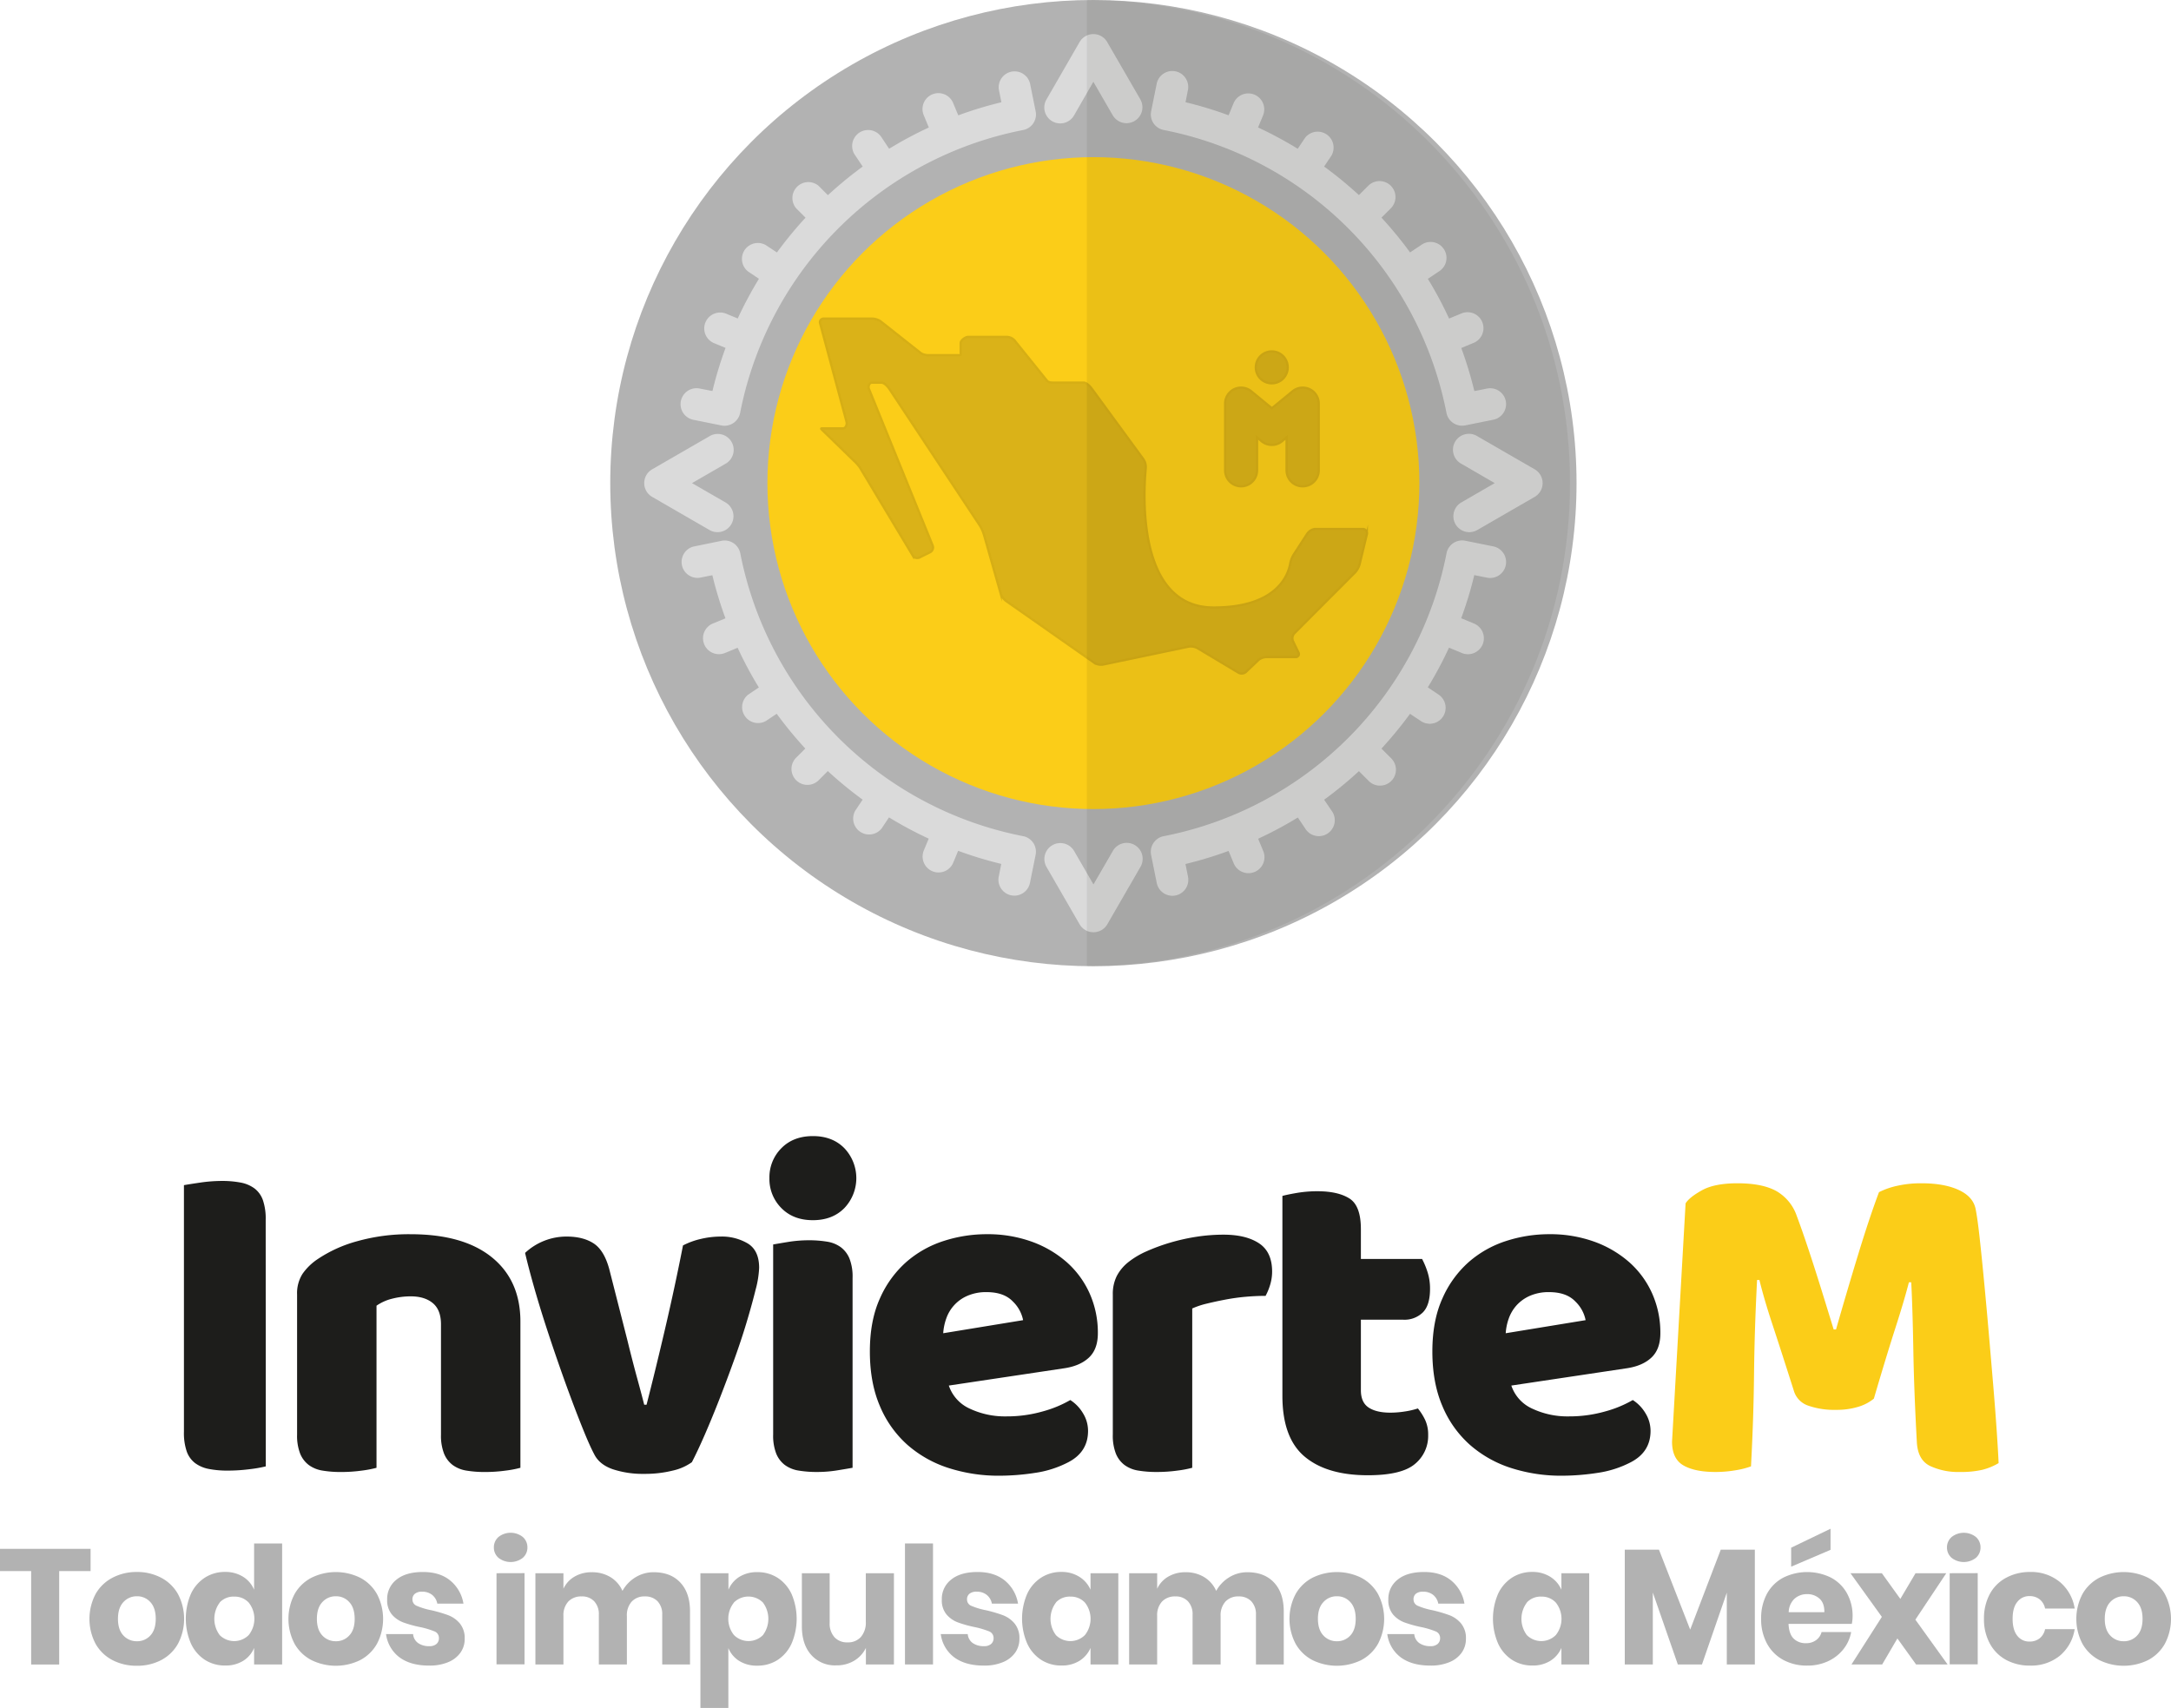 <svg id="Layer_1" data-name="Layer 1" xmlns="http://www.w3.org/2000/svg" viewBox="0 0 929.38 731.21"><title>inviertem-logo-positive</title><circle cx="468.07" cy="206.83" r="206.83" style="fill:#b2b2b2"/><path d="M493.4,52.73a6.82,6.82,0,0,1-5.91-3.41L479.22,35,471,49.32a6.82,6.82,0,1,1-11.81-6.82h0L473.32,18a6.82,6.82,0,0,1,11.81,0L499.3,42.5a6.82,6.82,0,0,1-2.5,9.32,6.74,6.74,0,0,1-3.4.91Z" transform="translate(-11.16)" style="fill:#dadada"/><path d="M318.3,227.83a6.79,6.79,0,0,1-3.4-.91l-24.55-14.19a6.82,6.82,0,0,1,0-11.81l24.55-14.17a6.82,6.82,0,1,1,6.82,11.81l-14.32,8.27,14.32,8.26a6.82,6.82,0,0,1-3.42,12.74Z" transform="translate(-11.16)" style="fill:#dadada"/><path d="M479.22,399.11a6.82,6.82,0,0,1-5.9-3.41l-14.17-24.55A6.82,6.82,0,0,1,471,364.37l8.26,14.28,8.27-14.28a6.82,6.82,0,1,1,11.81,6.82l-14.17,24.55A6.83,6.83,0,0,1,479.22,399.11Z" transform="translate(-11.16)" style="fill:#dadada"/><path d="M640.14,227.83a6.82,6.82,0,0,1-3.37-12.74l14.28-8.26-14.28-8.27a6.82,6.82,0,1,1,6.81-11.81l24.55,14.17a6.82,6.82,0,0,1,0,11.81L643.58,226.9A6.8,6.8,0,0,1,640.14,227.83Z" transform="translate(-11.16)" style="fill:#dadada"/><path d="M650.41,233.92l-12-2.42a6.82,6.82,0,0,0-8,5.36h0A153.36,153.36,0,0,1,509.29,358a6.82,6.82,0,0,0-5.36,8h0l2.42,12a6.84,6.84,0,0,0,6.68,5.5,7.71,7.71,0,0,0,1.35-.13,6.82,6.82,0,0,0,5.35-8l-1.09-5.47a167,167,0,0,0,18.46-5.6l2.14,5.15A6.81,6.81,0,1,0,552,364.52l-.12-.3-2.13-5.14a165,165,0,0,0,17-9.1l3.11,4.64a6.82,6.82,0,0,0,11.75-6.93c-.14-.22-.28-.44-.44-.65L578,342.38a167.9,167.9,0,0,0,14.9-12.24l4,4a6.82,6.82,0,1,0,9.76-9.52l-.12-.13-4-4a169.36,169.36,0,0,0,12.24-14.9l4.66,3.11a6.77,6.77,0,0,0,3.78,1.16A6.82,6.82,0,0,0,627,297.38l-4.62-3.1a166,166,0,0,0,9.08-17l5.15,2.13a6.82,6.82,0,1,0,5.51-12.47l-.29-.13-5.15-2.13a167,167,0,0,0,5.6-18.46l5.46,1.09a6.82,6.82,0,1,0,2.67-13.38h0Z" transform="translate(-11.16)" style="fill:#dadada"/><path d="M453.49,360.87a6.71,6.71,0,0,0-4.34-2.89A153.38,153.38,0,0,1,328.07,236.9a6.81,6.81,0,0,0-8-5.37L308,234a6.82,6.82,0,0,0,2.65,13.35l5.46-1.09a167.07,167.07,0,0,0,5.61,18.46l-5.15,2.13a6.82,6.82,0,1,0,4.92,12.72l.3-.12,5.14-2.13a164.92,164.92,0,0,0,9.09,17l-4.63,3.11A6.82,6.82,0,0,0,339,308.69l4.66-3.11a169.22,169.22,0,0,0,12.24,14.89l-4,4a6.82,6.82,0,0,0,9.52,9.76l.12-.12,4-4a167.9,167.9,0,0,0,14.9,12.24L377.33,347a6.82,6.82,0,0,0,11.31,7.58l3.09-4.64a167.25,167.25,0,0,0,17,9.1l-2.13,5.15a6.82,6.82,0,0,0,12.6,5.22l2.13-5.16a167.07,167.07,0,0,0,18.46,5.61l-1.09,5.46a6.82,6.82,0,0,0,13.3,3c0-.12.06-.24.08-.36l2.42-12A6.81,6.81,0,0,0,453.49,360.87Z" transform="translate(-11.16)" style="fill:#dadada"/><path d="M655.77,171.71a6.82,6.82,0,0,0-8-5.36h0l-5.46,1.09a166.86,166.86,0,0,0-5.6-18.45l5.15-2.14a6.82,6.82,0,1,0-4.93-12.72l-.29.12-5.15,2.13a163,163,0,0,0-9.09-17l4.63-3.11a6.81,6.81,0,1,0-6.92-11.74,7.31,7.31,0,0,0-.65.43l-4.67,3.11a167.46,167.46,0,0,0-12.24-14.89l4-4a6.82,6.82,0,0,0-9.65-9.65l-4,4A169.36,169.36,0,0,0,578,71.3l3.12-4.66a6.82,6.82,0,0,0-11.31-7.58l-3.1,4.64a166.89,166.89,0,0,0-17-9.13l2.14-5.14a6.82,6.82,0,0,0-12.61-5.22h0l-2.13,5.15a167.51,167.51,0,0,0-18.45-5.6l1.08-5.47a6.82,6.82,0,0,0-13.37-2.65l-2.42,12a6.8,6.8,0,0,0,5.33,8h0A153.38,153.38,0,0,1,630.38,176.75a6.82,6.82,0,0,0,8,5.37l12-2.42A6.82,6.82,0,0,0,655.77,171.71Z" transform="translate(-11.16)" style="fill:#dadada"/><path d="M454.52,47.67l-2.43-12a6.81,6.81,0,0,0-13.34,2.64l1.09,5.47a166.21,166.21,0,0,0-18.45,5.6l-2.15-5.15a6.81,6.81,0,1,0-12.71,4.92l.12.3,2.13,5.14a165,165,0,0,0-17,9.1L388.67,59A6.82,6.82,0,0,0,376.92,66c.14.22.28.44.44.65l3.11,4.66a172.86,172.86,0,0,0-14.89,12.24l-4-4A6.82,6.82,0,0,0,352,89.19l4,4a169.22,169.22,0,0,0-12.24,14.89L339,104.94a6.82,6.82,0,0,0-7.57,11.31l4.63,3.1a168.09,168.09,0,0,0-9.09,17l-5.15-2.13a6.82,6.82,0,0,0-5.22,12.59l5.16,2.13a165.76,165.76,0,0,0-5.61,18.47l-5.49-1.07A6.82,6.82,0,1,0,308,179.73h0l12,2.42a6.83,6.83,0,0,0,8-5.36A153.35,153.35,0,0,1,449.15,55.67a6.8,6.8,0,0,0,5.37-8Z" transform="translate(-11.16)" style="fill:#dadada"/><circle cx="468.07" cy="206.83" r="139.55" style="fill:#fbcd18"/><g style="opacity:0.15"><path d="M568.77,208.18a6.82,6.82,0,0,1-6.82-6.82h0V187.23l-2,1.68a6.85,6.85,0,0,1-8.67,0l-2-1.68v14.13a6.82,6.82,0,0,1-13.64,0V172.79a6.82,6.82,0,0,1,11.15-5.27l8.85,7.27,8.88-7.27a6.83,6.83,0,0,1,11.16,5.27v28.57a6.82,6.82,0,0,1-6.82,6.82Z" transform="translate(-11.16)" style="fill:#1d1d1b;stroke:#000;stroke-miterlimit:10"/><circle cx="544.43" cy="157.28" r="6.82" style="fill:#1d1d1b;stroke:#000;stroke-miterlimit:10"/></g><g style="opacity:0.15"><g id="Layer_2" data-name="Layer 2"><path d="M594.63,226.47H574a4.89,4.89,0,0,0-3.24,2.08l-5.92,9.12a12.33,12.33,0,0,0-1.38,3.85c-1,5.21-6.19,18.58-32.74,18.58-33,0-30.11-49.05-29.08-59.79a6.09,6.09,0,0,0-1-3.68l-22.23-30.39c-.69-.91-2.17-2.42-3.31-2.42H462.72c-1.14,0-2.64.06-3.35-.81l-13.92-17.29a4.7,4.7,0,0,0-3.34-1.48H425.62c-1.14,0-3.18,1.44-3.18,2.58v4.12c0,1.14.2,1.13-.94,1.13H409.13a6.6,6.6,0,0,1-3.67-.8l-17.39-13.74a6.67,6.67,0,0,0-3.67-1.11H363.79a1.54,1.54,0,0,0-1.61,1.47,1.67,1.67,0,0,0,.09.58l11.31,42.15c.29,1.1-.38,2.79-1.52,2.79h-8.27c-1.14,0-1.41-.11-.61.69l13.58,13.19a17.55,17.55,0,0,1,2.52,2.85l22.62,37.68a2.25,2.25,0,0,0,2.9.84l4.56-2.27a2.25,2.25,0,0,0,1.05-2.83L383.13,166.5c-.43-1.06.14-2.68,1.28-2.68h4.13c1.13,0,2.56,1.54,3.23,2.49L430.7,225.1a17.3,17.3,0,0,1,1.71,3.89l7.11,25a7,7,0,0,0,2.26,3.24l37.84,26.51a5.43,5.43,0,0,0,3.71.77L520,276.83a6.08,6.08,0,0,1,3.79.64L541.37,288a2.78,2.78,0,0,0,3.23-.4l5.32-5.08a5.59,5.59,0,0,1,3.53-1.22h12.37a1.32,1.32,0,0,0,1.37-1.29,1.39,1.39,0,0,0-.24-.79l-2.27-4.68a3.16,3.16,0,0,1,.53-3.37l25.94-26a8.85,8.85,0,0,0,2-3.48l3.12-12.87a1.84,1.84,0,0,0-1.22-2.29A1.59,1.59,0,0,0,594.63,226.47Z" transform="translate(-11.16)" style="fill:#1d1d1b;stroke:#000;stroke-miterlimit:10"/></g></g><path d="M476.44,0V413.66c114.23,0,206.83-92.61,206.83-206.83S590.67,0,476.44,0Z" transform="translate(-11.16)" style="fill:#100f0e;opacity:0.07;isolation:isolate"/><path d="M124.94,627.79A55.78,55.78,0,0,1,118,629a73.3,73.3,0,0,1-9.3.6,41.35,41.35,0,0,1-8.1-.7,14.32,14.32,0,0,1-5.9-2.5,10.77,10.77,0,0,1-3.6-5,24.36,24.36,0,0,1-1.2-8.4V507.39q2.2-.39,7-1.1a64.8,64.8,0,0,1,9.2-.7,42.13,42.13,0,0,1,8.1.7,14.45,14.45,0,0,1,5.9,2.5,10.82,10.82,0,0,1,3.6,5,24.44,24.44,0,0,1,1.2,8.4Z" transform="translate(-11.16)" style="fill:#1d1d1b"/><path d="M199.94,567q0-6.19-3.5-9.1t-9.5-2.9a32,32,0,0,0-7.9,1,20.08,20.08,0,0,0-6.7,3v69.4a46.15,46.15,0,0,1-6.3,1.2,64.36,64.36,0,0,1-8.9.6,47,47,0,0,1-7.9-.6,13.47,13.47,0,0,1-5.9-2.4,11.55,11.55,0,0,1-3.7-4.9,21.11,21.11,0,0,1-1.3-8.1v-60a15.44,15.44,0,0,1,2.3-8.8,24.32,24.32,0,0,1,6.3-6.2,57.23,57.23,0,0,1,17.1-7.8,81.77,81.77,0,0,1,22.9-3q22.6,0,34.8,9.9t12.2,27.5v62.6a46.15,46.15,0,0,1-6.3,1.2,64.36,64.36,0,0,1-8.9.6,47,47,0,0,1-7.9-.6,13.47,13.47,0,0,1-5.9-2.4,11.55,11.55,0,0,1-3.7-4.9,21.11,21.11,0,0,1-1.3-8.1Z" transform="translate(-11.16)" style="fill:#1d1d1b"/><path d="M307.34,626a22.4,22.4,0,0,1-8.2,3.6,48.88,48.88,0,0,1-12.2,1.4,40.94,40.94,0,0,1-13.5-2q-5.7-2-7.9-6.4-1.8-3.39-4.3-9.5t-5.3-13.6q-2.81-7.5-5.8-16.1t-5.7-17q-2.7-8.4-4.9-16.2t-3.6-13.8a25.94,25.94,0,0,1,17.8-7q7,0,11.5,2.9t6.7,10.9l7.8,30.6q2.2,9,4.2,16.3t3,11.3h1q3.8-14.79,8-32.8t7.6-35.4a31.92,31.92,0,0,1,7.7-2.8,37,37,0,0,1,8.3-1,21.84,21.84,0,0,1,11.8,3q4.8,3,4.8,10.4a42.38,42.38,0,0,1-1.5,9.3q-1.5,6.1-3.8,13.8t-5.4,16.3q-3.1,8.61-6.3,16.8t-6.3,15.3Q309.74,621.4,307.34,626Z" transform="translate(-11.16)" style="fill:#1d1d1b"/><path d="M340.54,504.39a17.59,17.59,0,0,1,5.1-12.8q5.1-5.19,13.5-5.2t13.5,5.2a18.61,18.61,0,0,1,0,25.6q-5.1,5.2-13.5,5.2t-13.5-5.2A17.56,17.56,0,0,1,340.54,504.39Zm35.6,124c-1.47.27-3.63.63-6.5,1.1a53.74,53.74,0,0,1-8.7.7,47,47,0,0,1-7.9-.6,13.47,13.47,0,0,1-5.9-2.4,11.55,11.55,0,0,1-3.7-4.9,21.11,21.11,0,0,1-1.3-8.1v-81.4c1.47-.26,3.63-.63,6.5-1.1a54.89,54.89,0,0,1,8.7-.7,47,47,0,0,1,7.9.6,13.47,13.47,0,0,1,5.9,2.4,11.61,11.61,0,0,1,3.7,4.9,21.18,21.18,0,0,1,1.3,8.1Z" transform="translate(-11.16)" style="fill:#1d1d1b"/><path d="M439.14,631.79a70.1,70.1,0,0,1-21.9-3.3,49.65,49.65,0,0,1-17.6-9.9,45.86,45.86,0,0,1-11.8-16.6q-4.3-10-4.3-23.4,0-13.2,4.3-22.7a44.92,44.92,0,0,1,11.3-15.6,45.4,45.4,0,0,1,16-9,59.72,59.72,0,0,1,18.4-2.9,55.62,55.62,0,0,1,19.3,3.2,46.6,46.6,0,0,1,15,8.8,39.19,39.19,0,0,1,9.8,13.4,41.11,41.11,0,0,1,3.5,17q0,6.81-3.8,10.4t-10.6,4.6l-49.4,7.4a16.63,16.63,0,0,0,9,9.9,35.28,35.28,0,0,0,15.6,3.3,55.81,55.81,0,0,0,15.5-2.1,49.14,49.14,0,0,0,11.9-4.9,16.87,16.87,0,0,1,5.4,5.6,14.33,14.33,0,0,1,2.2,7.6q0,9-8.4,13.4a44.5,44.5,0,0,1-14.4,4.6A101.35,101.35,0,0,1,439.14,631.79Zm-5.6-78.6a19.92,19.92,0,0,0-8.3,1.6,16.42,16.42,0,0,0-9,9.7,23.11,23.11,0,0,0-1.3,6.3l34.2-5.6a15.17,15.17,0,0,0-4.4-8Q440.94,553.2,433.54,553.19Z" transform="translate(-11.16)" style="fill:#1d1d1b"/><path d="M521.54,628.39a46.15,46.15,0,0,1-6.3,1.2,64.36,64.36,0,0,1-8.9.6,47,47,0,0,1-7.9-.6,13.47,13.47,0,0,1-5.9-2.4,11.55,11.55,0,0,1-3.7-4.9,21.11,21.11,0,0,1-1.3-8.1v-60a17.12,17.12,0,0,1,1.7-7.9,18.63,18.63,0,0,1,4.9-5.9,35.47,35.47,0,0,1,7.9-4.7,81.84,81.84,0,0,1,10.1-3.7,86.53,86.53,0,0,1,11.2-2.5,75.54,75.54,0,0,1,11.6-.9q9.6,0,15.2,3.7t5.6,12.1a19.36,19.36,0,0,1-.8,5.5,24.72,24.72,0,0,1-2,4.9c-2.8,0-5.67.14-8.6.4s-5.8.67-8.6,1.2-5.43,1.1-7.9,1.7a34.59,34.59,0,0,0-6.3,2.1Z" transform="translate(-11.16)" style="fill:#1d1d1b"/><path d="M593.74,595.19q0,5.2,3.3,7.4t9.3,2.2a39.31,39.31,0,0,0,6.2-.5,33.89,33.89,0,0,0,5.6-1.3,24.69,24.69,0,0,1,3.1,4.9,14.83,14.83,0,0,1,1.3,6.5,15.46,15.46,0,0,1-5.7,12.4q-5.7,4.8-20.1,4.8-17.6,0-27.1-8t-9.5-26V512c1.47-.4,3.56-.83,6.3-1.3a52.33,52.33,0,0,1,8.7-.7q8.8,0,13.7,3.1t4.9,13.1V539h26.2a34.06,34.06,0,0,1,2.3,5.5,23.1,23.1,0,0,1,1.1,7.3q0,7-3.1,10.1a11.2,11.2,0,0,1-8.3,3.1h-18.2Z" transform="translate(-11.16)" style="fill:#1d1d1b"/><path d="M679.94,631.79a70.1,70.1,0,0,1-21.9-3.3,49.65,49.65,0,0,1-17.6-9.9,45.75,45.75,0,0,1-11.8-16.6q-4.3-10-4.3-23.4,0-13.2,4.3-22.7a44.79,44.79,0,0,1,11.3-15.6,45.4,45.4,0,0,1,16-9,59.72,59.72,0,0,1,18.4-2.9,55.62,55.62,0,0,1,19.3,3.2,46.6,46.6,0,0,1,15,8.8,39.19,39.19,0,0,1,9.8,13.4,41.11,41.11,0,0,1,3.5,17q0,6.81-3.8,10.4t-10.6,4.6l-49.4,7.4a16.63,16.63,0,0,0,9,9.9,35.28,35.28,0,0,0,15.6,3.3,55.86,55.86,0,0,0,15.5-2.1,49.14,49.14,0,0,0,11.9-4.9,16.87,16.87,0,0,1,5.4,5.6,14.42,14.42,0,0,1,2.2,7.6q0,9-8.4,13.4a44.5,44.5,0,0,1-14.4,4.6A101.35,101.35,0,0,1,679.94,631.79Zm-5.6-78.6a19.92,19.92,0,0,0-8.3,1.6,16.81,16.81,0,0,0-5.7,4.1,17,17,0,0,0-3.3,5.6,23.11,23.11,0,0,0-1.3,6.3l34.2-5.6a15.17,15.17,0,0,0-4.4-8Q681.73,553.2,674.34,553.19Z" transform="translate(-11.16)" style="fill:#1d1d1b"/><path d="M813.34,598.79a19.1,19.1,0,0,1-6.7,3.5,31.35,31.35,0,0,1-9.5,1.3,33.61,33.61,0,0,1-11.9-1.8,9.56,9.56,0,0,1-6.1-6.2q-5.6-17.6-9.2-28.5t-5.6-19.1h-1q-.6,11.81-.9,21.5t-.4,18.9q-.1,9.21-.4,18.6t-.9,20.8a35.79,35.79,0,0,1-6.8,1.7,50.65,50.65,0,0,1-8.4.7q-8.81,0-13.7-2.8t-4.9-10.2l5.8-102q1.6-2.6,7-5.6t15.2-3q10.6,0,16.6,3.3a19.54,19.54,0,0,1,8.8,10.7q1.8,4.8,3.9,11t4.2,12.8q2.1,6.6,4.1,13.1t3.6,11.7h1q4.8-16.8,9.6-32.5t8.8-26.3a32.71,32.71,0,0,1,7.7-2.7,46.31,46.31,0,0,1,10.5-1.1q9.79,0,16,2.9t7.2,8.3q.79,4,1.7,12.3t1.9,18.7q1,10.41,2,22t1.9,22.3q.9,10.71,1.5,19.6t.8,13.7a25.92,25.92,0,0,1-7.1,2.9,41.3,41.3,0,0,1-9.5.9,28.48,28.48,0,0,1-12.8-2.6q-5.21-2.6-5.6-10.2-1.2-21.79-1.5-39.2t-.9-29.2h-1q-2,7.8-5.8,19.6T813.34,598.79Z" transform="translate(-11.16)" style="fill:#fbcd18"/><path d="M49.94,663.1v9.52H36.5v40h-12v-40H11.16V663.1Z" transform="translate(-11.16)" style="fill:#b2b2b2"/><path d="M80.14,675.46a17.69,17.69,0,0,1,7.21,7,22.84,22.84,0,0,1,0,21.28,17.65,17.65,0,0,1-7.21,7,22,22,0,0,1-10.39,2.41,22.15,22.15,0,0,1-10.43-2.41,17.63,17.63,0,0,1-7.25-7,22.91,22.91,0,0,1,0-21.28,17.67,17.67,0,0,1,7.25-7A22.16,22.16,0,0,1,69.75,673,22,22,0,0,1,80.14,675.46ZM64,685.89q-2.34,2.49-2.34,7.17T64,700.2a7.66,7.66,0,0,0,5.78,2.45,7.55,7.55,0,0,0,5.74-2.45q2.31-2.44,2.31-7.14t-2.31-7.17a7.52,7.52,0,0,0-5.74-2.49A7.62,7.62,0,0,0,64,685.89Z" transform="translate(-11.16)" style="fill:#b2b2b2"/><path d="M115.25,675.07a11.87,11.87,0,0,1,4.69,5.53V660.79h12v51.8h-12v-7.07a11.78,11.78,0,0,1-4.69,5.53,14.11,14.11,0,0,1-7.7,2,15.82,15.82,0,0,1-8.65-2.41,16.52,16.52,0,0,1-6-7,26.9,26.9,0,0,1,0-21.31,16.59,16.59,0,0,1,6-6.93,15.83,15.83,0,0,1,8.65-2.42A14.19,14.19,0,0,1,115.25,675.07Zm-10,11a11.64,11.64,0,0,0,0,14,8.79,8.79,0,0,0,12.39-.07,11.18,11.18,0,0,0,0-13.89,8.15,8.15,0,0,0-6.19-2.56A8.06,8.06,0,0,0,105.2,686.06Z" transform="translate(-11.16)" style="fill:#b2b2b2"/><path d="M165.33,675.46a17.69,17.69,0,0,1,7.21,7,22.91,22.91,0,0,1,0,21.28,17.65,17.65,0,0,1-7.21,7,23.69,23.69,0,0,1-20.82,0,17.63,17.63,0,0,1-7.25-7,22.91,22.91,0,0,1,0-21.28,17.67,17.67,0,0,1,7.25-7,23.6,23.6,0,0,1,20.82,0Zm-16.17,10.43q-2.34,2.49-2.34,7.17t2.34,7.14a7.66,7.66,0,0,0,5.78,2.45,7.52,7.52,0,0,0,5.73-2.45q2.33-2.44,2.32-7.14t-2.32-7.17a7.48,7.48,0,0,0-5.73-2.49A7.62,7.62,0,0,0,149.16,685.89Z" transform="translate(-11.16)" style="fill:#b2b2b2"/><path d="M204,676.75a16.12,16.12,0,0,1,5.56,9.8h-11.2a6.19,6.19,0,0,0-2.2-3.74,6.7,6.7,0,0,0-4.31-1.37,4.63,4.63,0,0,0-3.07.88,3,3,0,0,0-1.06,2.48,2.91,2.91,0,0,0,1.93,2.73,30,30,0,0,0,6,1.82,60.27,60.27,0,0,1,7.35,2.14,12.17,12.17,0,0,1,5,3.53,9.84,9.84,0,0,1,2.09,6.58,10,10,0,0,1-1.82,5.95,11.92,11.92,0,0,1-5.25,4.06,20.48,20.48,0,0,1-8.12,1.47q-7.91,0-12.67-3.5a14.77,14.77,0,0,1-5.81-10H188a5.19,5.19,0,0,0,2.14,3.85,8,8,0,0,0,4.79,1.33,4.45,4.45,0,0,0,3.08-.94,3.19,3.19,0,0,0,1.05-2.49,3,3,0,0,0-1.92-2.9,36,36,0,0,0-6.27-1.86,49.47,49.47,0,0,1-7.14-2,11.89,11.89,0,0,1-4.83-3.39,9.48,9.48,0,0,1-2-6.41,10.44,10.44,0,0,1,4-8.5q4-3.25,11.27-3.26Q199.53,673,204,676.75Z" transform="translate(-11.16)" style="fill:#b2b2b2"/><path d="M224.58,658a8.39,8.39,0,0,1,10.36,0,5.82,5.82,0,0,1,2,4.51,5.76,5.76,0,0,1-2,4.45,8.43,8.43,0,0,1-10.36,0,5.79,5.79,0,0,1-2-4.45A5.85,5.85,0,0,1,224.58,658Zm11.13,15.5v39.06h-12V673.53Z" transform="translate(-11.16)" style="fill:#b2b2b2"/><path d="M302.42,677.56q4.14,4.44,4.13,12.35v22.68h-11.9V691.31a8,8,0,0,0-2-5.77,7.19,7.19,0,0,0-5.43-2.07,7.33,7.33,0,0,0-5.63,2.21,8.69,8.69,0,0,0-2.07,6.19v20.72h-12V691.31a8,8,0,0,0-2-5.77,7.05,7.05,0,0,0-5.39-2.07,7.55,7.55,0,0,0-5.67,2.17,8.62,8.62,0,0,0-2.1,6.23v20.72h-12V673.53h12v6.65a11.66,11.66,0,0,1,4.73-5.18,14.32,14.32,0,0,1,7.45-1.89,15,15,0,0,1,7.91,2.07,13,13,0,0,1,5.18,5.91,15.76,15.76,0,0,1,5.57-5.81,14.67,14.67,0,0,1,7.8-2.17Q298.29,673.11,302.42,677.56Z" transform="translate(-11.16)" style="fill:#b2b2b2"/><path d="M344,675.46a16.59,16.59,0,0,1,6,6.93,26.9,26.9,0,0,1,0,21.31,16.52,16.52,0,0,1-6,7,15.85,15.85,0,0,1-8.65,2.41,14.11,14.11,0,0,1-7.7-2,11.78,11.78,0,0,1-4.69-5.53v25.69H311V673.53h12v7.07a11.87,11.87,0,0,1,4.69-5.53,14.19,14.19,0,0,1,7.7-2A15.86,15.86,0,0,1,344,675.46ZM325.35,686.1a11.18,11.18,0,0,0,0,13.89,8.79,8.79,0,0,0,12.39.07,11.64,11.64,0,0,0,0-14,8.82,8.82,0,0,0-12.39,0Z" transform="translate(-11.16)" style="fill:#b2b2b2"/><path d="M393.84,673.53v39.06h-12v-7.07a13,13,0,0,1-5,5.46,14.51,14.51,0,0,1-7.74,2,13.49,13.49,0,0,1-10.67-4.48q-4-4.47-4-12.32V673.53h11.9v21.21a8.71,8.71,0,0,0,2.07,6.2,7.24,7.24,0,0,0,5.56,2.2,7.36,7.36,0,0,0,5.74-2.31,9.44,9.44,0,0,0,2.1-6.58V673.53Z" transform="translate(-11.16)" style="fill:#b2b2b2"/><path d="M410.57,660.79v51.8h-12v-51.8Z" transform="translate(-11.16)" style="fill:#b2b2b2"/><path d="M441.41,676.75a16.12,16.12,0,0,1,5.56,9.8h-11.2a6.19,6.19,0,0,0-2.2-3.74,6.72,6.72,0,0,0-4.31-1.37,4.67,4.67,0,0,0-3.08.88,3,3,0,0,0-1.05,2.48,2.9,2.9,0,0,0,1.93,2.73,30,30,0,0,0,6.05,1.82,60.27,60.27,0,0,1,7.35,2.14,12.13,12.13,0,0,1,5,3.53,9.79,9.79,0,0,1,2.1,6.58,10.1,10.1,0,0,1-1.82,5.95,11.92,11.92,0,0,1-5.25,4.06,20.52,20.52,0,0,1-8.12,1.47q-7.9,0-12.67-3.5a14.77,14.77,0,0,1-5.81-10h11.55a5.19,5.19,0,0,0,2.14,3.85,8,8,0,0,0,4.79,1.33,4.45,4.45,0,0,0,3.08-.94,3.19,3.19,0,0,0,1.05-2.49,3,3,0,0,0-1.92-2.9,36.56,36.56,0,0,0-6.27-1.86,49.47,49.47,0,0,1-7.14-2,11.83,11.83,0,0,1-4.83-3.39,9.48,9.48,0,0,1-2-6.41,10.44,10.44,0,0,1,4-8.5q4-3.25,11.27-3.26T441.41,676.75Z" transform="translate(-11.16)" style="fill:#b2b2b2"/><path d="M473.22,675.07A12.26,12.26,0,0,1,478,680.6v-7.07h11.9v39.06H478v-7.07a12.15,12.15,0,0,1-4.76,5.53,14.06,14.06,0,0,1-7.7,2,15.79,15.79,0,0,1-8.64-2.41,16.45,16.45,0,0,1-6-7,26.79,26.79,0,0,1,0-21.31,16.52,16.52,0,0,1,6-6.93,15.8,15.8,0,0,1,8.64-2.42A14.15,14.15,0,0,1,473.22,675.07Zm-10,11a11.6,11.6,0,0,0,0,14,8.79,8.79,0,0,0,12.39-.07,11.21,11.21,0,0,0,0-13.89,8.17,8.17,0,0,0-6.2-2.56A8,8,0,0,0,463.18,686.06Z" transform="translate(-11.16)" style="fill:#b2b2b2"/><path d="M556.59,677.56q4.13,4.44,4.13,12.35v22.68h-11.9V691.31a8,8,0,0,0-2-5.77,7.19,7.19,0,0,0-5.43-2.07,7.33,7.33,0,0,0-5.63,2.21,8.69,8.69,0,0,0-2.07,6.19v20.72h-12V691.31a8,8,0,0,0-2-5.77,7.07,7.07,0,0,0-5.39-2.07,7.55,7.55,0,0,0-5.67,2.17,8.62,8.62,0,0,0-2.1,6.23v20.72h-12V673.53h12v6.65a11.66,11.66,0,0,1,4.73-5.18,14.3,14.3,0,0,1,7.45-1.89,15,15,0,0,1,7.91,2.07,13,13,0,0,1,5.18,5.91,15.68,15.68,0,0,1,5.57-5.81,14.65,14.65,0,0,1,7.8-2.17Q552.46,673.11,556.59,677.56Z" transform="translate(-11.16)" style="fill:#b2b2b2"/><path d="M593.87,675.46a17.75,17.75,0,0,1,7.21,7,22.91,22.91,0,0,1,0,21.28,17.72,17.72,0,0,1-7.21,7,23.71,23.71,0,0,1-20.83,0,17.61,17.61,0,0,1-7.24-7,22.84,22.84,0,0,1,0-21.28,17.65,17.65,0,0,1,7.24-7,23.62,23.62,0,0,1,20.83,0ZM577.7,685.89q-2.36,2.49-2.35,7.17t2.35,7.14a7.63,7.63,0,0,0,5.77,2.45,7.54,7.54,0,0,0,5.74-2.45q2.31-2.44,2.31-7.14t-2.31-7.17a7.51,7.51,0,0,0-5.74-2.49A7.6,7.6,0,0,0,577.7,685.89Z" transform="translate(-11.16)" style="fill:#b2b2b2"/><path d="M632.51,676.75a16.16,16.16,0,0,1,5.56,9.8h-11.2a6.24,6.24,0,0,0-2.2-3.74,6.72,6.72,0,0,0-4.31-1.37,4.67,4.67,0,0,0-3.08.88,3,3,0,0,0-1,2.48,2.9,2.9,0,0,0,1.93,2.73,30,30,0,0,0,6.05,1.82,60.27,60.27,0,0,1,7.35,2.14,12.13,12.13,0,0,1,5,3.53,9.79,9.79,0,0,1,2.1,6.58,10.1,10.1,0,0,1-1.82,5.95,11.92,11.92,0,0,1-5.25,4.06,20.52,20.52,0,0,1-8.12,1.47q-7.91,0-12.67-3.5a14.77,14.77,0,0,1-5.81-10h11.55a5.19,5.19,0,0,0,2.14,3.85,8,8,0,0,0,4.79,1.33,4.47,4.47,0,0,0,3.08-.94,3.19,3.19,0,0,0,1.05-2.49,3,3,0,0,0-1.92-2.9,36.56,36.56,0,0,0-6.27-1.86,49.47,49.47,0,0,1-7.14-2,11.76,11.76,0,0,1-4.83-3.39,9.48,9.48,0,0,1-2-6.41,10.44,10.44,0,0,1,4-8.5q4-3.25,11.27-3.26T632.51,676.75Z" transform="translate(-11.16)" style="fill:#b2b2b2"/><path d="M674.82,675.07a12.26,12.26,0,0,1,4.76,5.53v-7.07h11.9v39.06h-11.9v-7.07a12.15,12.15,0,0,1-4.76,5.53,14.08,14.08,0,0,1-7.7,2,15.79,15.79,0,0,1-8.64-2.41,16.54,16.54,0,0,1-6-7,26.9,26.9,0,0,1,0-21.31,16.61,16.61,0,0,1,6-6.93,15.8,15.8,0,0,1,8.64-2.42A14.17,14.17,0,0,1,674.82,675.07Zm-10,11a11.6,11.6,0,0,0,0,14,8.78,8.78,0,0,0,12.38-.07,11.18,11.18,0,0,0,0-13.89,8.14,8.14,0,0,0-6.19-2.56A8,8,0,0,0,664.78,686.06Z" transform="translate(-11.16)" style="fill:#b2b2b2"/><path d="M762.39,663.45v49.14h-12V681.86l-10.64,30.73H729.42l-10.71-30.8v30.8h-12V663.45h14.63l13.37,34.23,13.09-34.23Z" transform="translate(-11.16)" style="fill:#b2b2b2"/><path d="M803.9,695.23H776.81c.14,2.94.89,5.06,2.24,6.34a7.23,7.23,0,0,0,5.18,1.92,7.07,7.07,0,0,0,4.41-1.33,6.15,6.15,0,0,0,2.31-3.43h12.67a16.47,16.47,0,0,1-3.36,7.39,18,18,0,0,1-6.58,5.11,20.77,20.77,0,0,1-8.89,1.85,21,21,0,0,1-10.19-2.41,17.24,17.24,0,0,1-7-7,21.6,21.6,0,0,1-2.52-10.64,21.88,21.88,0,0,1,2.48-10.67,17,17,0,0,1,7-6.93,23,23,0,0,1,20.44,0,16.83,16.83,0,0,1,6.82,6.69,19.89,19.89,0,0,1,2.42,9.9A16.72,16.72,0,0,1,803.9,695.23Zm-13.83-10.81a7.6,7.6,0,0,0-5.28-1.93,7.88,7.88,0,0,0-5.46,2,8.21,8.21,0,0,0-2.45,5.74h15.26C792.19,687.63,791.5,685.7,790.07,684.42Zm4.73-20.9-16.87,7.21v-8.12l16.87-8.12Z" transform="translate(-11.16)" style="fill:#b2b2b2"/><path d="M831.41,712.59l-8-11.13-6.51,11.13H803.76l13-20.37-13.44-18.69h13.44l7.91,11,6.51-11h13.16l-13.23,19.88,13.79,19.18Z" transform="translate(-11.16)" style="fill:#b2b2b2"/><path d="M846.67,658A8.39,8.39,0,0,1,857,658a5.85,5.85,0,0,1,2,4.51,5.79,5.79,0,0,1-2,4.45,8.43,8.43,0,0,1-10.36,0,5.76,5.76,0,0,1-2-4.45A5.82,5.82,0,0,1,846.67,658Zm11.13,15.5v39.06h-12V673.53Z" transform="translate(-11.16)" style="fill:#b2b2b2"/><path d="M892.87,677.21a18.49,18.49,0,0,1,6.44,11.44H886.64a6.77,6.77,0,0,0-2.31-3.92,6.87,6.87,0,0,0-4.41-1.4,6.39,6.39,0,0,0-5.18,2.49c-1.36,1.66-2,4.07-2,7.24s.67,5.59,2,7.25a6.38,6.38,0,0,0,5.18,2.48,6.81,6.81,0,0,0,4.41-1.4,6.74,6.74,0,0,0,2.31-3.92h12.67a18.52,18.52,0,0,1-6.44,11.45,19.44,19.44,0,0,1-12.67,4.16A21,21,0,0,1,870,710.67a17.24,17.24,0,0,1-7-7,21.6,21.6,0,0,1-2.52-10.64A21.88,21.88,0,0,1,863,682.39a17,17,0,0,1,7-6.93A21.17,21.17,0,0,1,880.2,673,19.39,19.39,0,0,1,892.87,677.21Z" transform="translate(-11.16)" style="fill:#b2b2b2"/><path d="M930.7,675.46a17.69,17.69,0,0,1,7.21,7,22.84,22.84,0,0,1,0,21.28,17.65,17.65,0,0,1-7.21,7,23.69,23.69,0,0,1-20.82,0,17.63,17.63,0,0,1-7.25-7,22.91,22.91,0,0,1,0-21.28,17.67,17.67,0,0,1,7.25-7,23.6,23.6,0,0,1,20.82,0Zm-16.17,10.43q-2.34,2.49-2.34,7.17t2.34,7.14a7.66,7.66,0,0,0,5.78,2.45,7.55,7.55,0,0,0,5.74-2.45q2.31-2.44,2.31-7.14t-2.31-7.17a7.52,7.52,0,0,0-5.74-2.49A7.62,7.62,0,0,0,914.53,685.89Z" transform="translate(-11.16)" style="fill:#b2b2b2"/></svg>